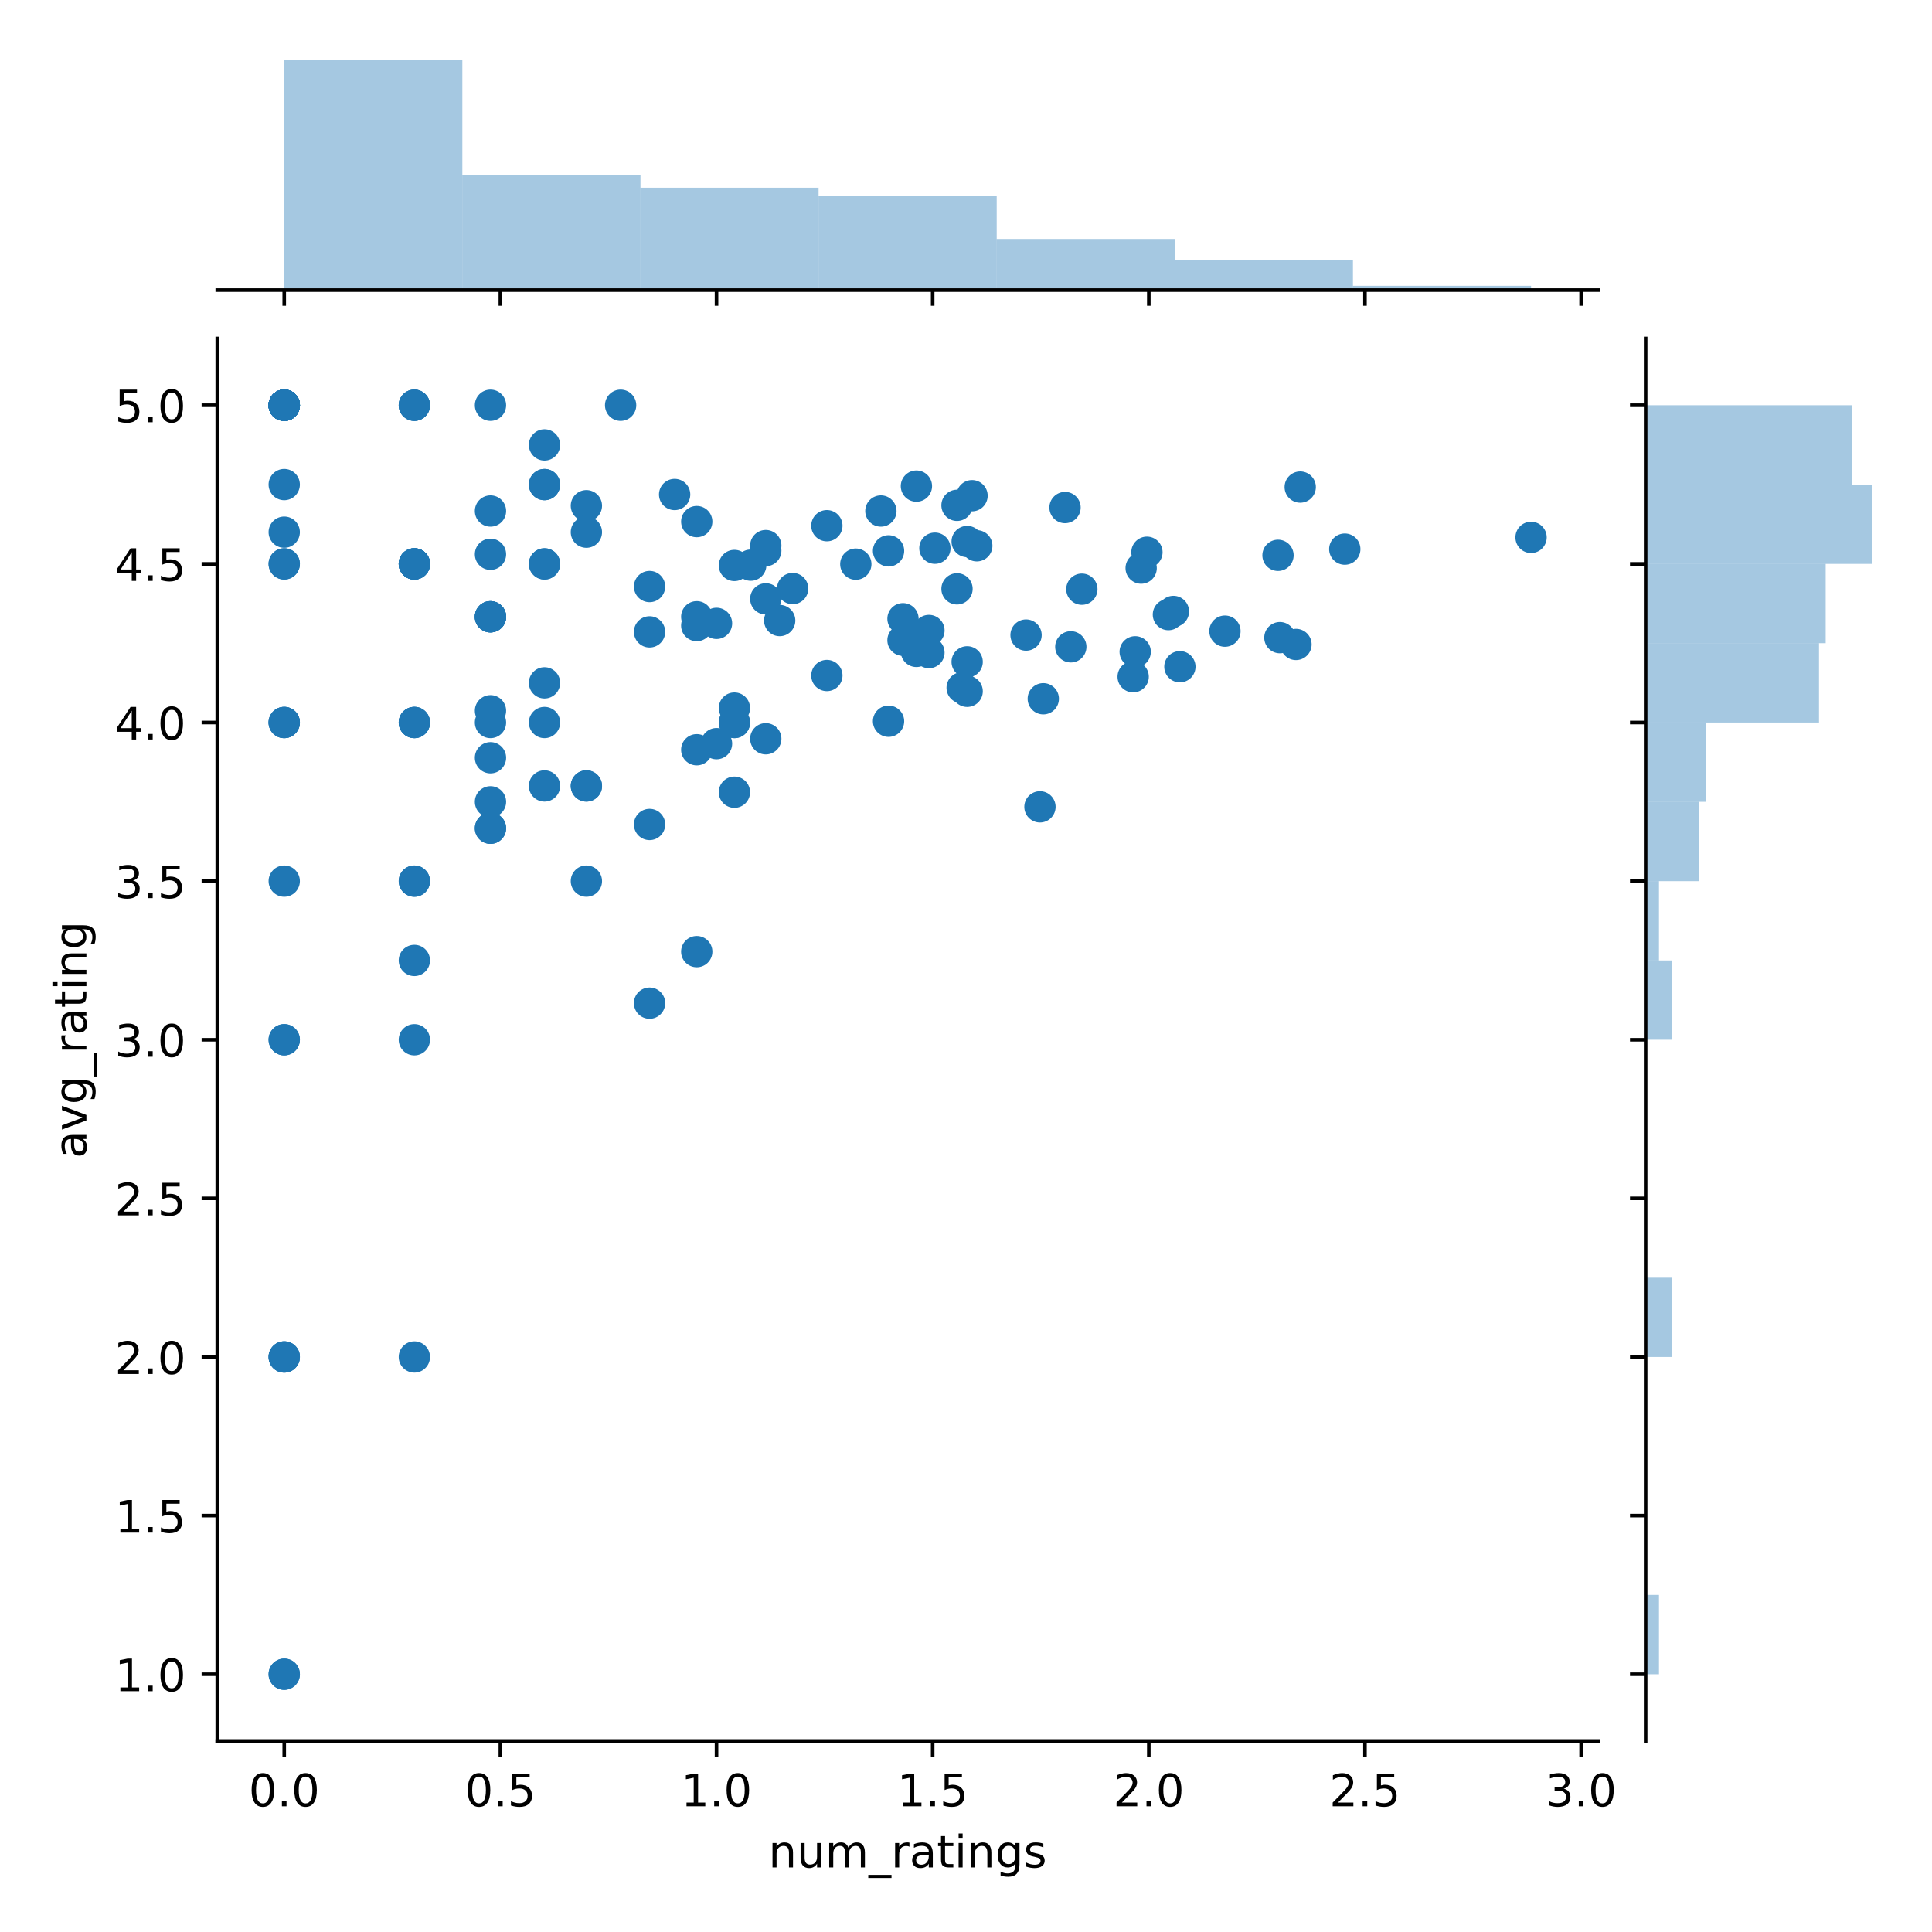 <?xml version="1.0" encoding="utf-8" standalone="no"?>
<!DOCTYPE svg PUBLIC "-//W3C//DTD SVG 1.1//EN"
  "http://www.w3.org/Graphics/SVG/1.1/DTD/svg11.dtd">
<!-- Created with matplotlib (https://matplotlib.org/) -->
<svg height="432pt" version="1.1" viewBox="0 0 432 432" width="432pt" xmlns="http://www.w3.org/2000/svg" xmlns:xlink="http://www.w3.org/1999/xlink">
 <defs>
  <style type="text/css">
*{stroke-linecap:butt;stroke-linejoin:round;}
  </style>
 </defs>
 <g id="figure_1">
  <g id="patch_1">
   <path d="M 0 432 
L 432 432 
L 432 0 
L 0 0 
z
" style="fill:#ffffff;"/>
  </g>
  <g id="axes_1">
   <g id="patch_2">
    <path d="M 48.581 389.294 
L 357.322 389.294 
L 357.322 75.685 
L 48.581 75.685 
z
" style="fill:#ffffff;"/>
   </g>
   <g id="PathCollection_1">
    <defs>
     <path d="M 0 3 
C 0.796 3 1.559 2.684 2.121 2.121 
C 2.684 1.559 3 0.796 3 0 
C 3 -0.796 2.684 -1.559 2.121 -2.121 
C 1.559 -2.684 0.796 -3 0 -3 
C -0.796 -3 -1.559 -2.684 -2.121 -2.121 
C -2.684 -1.559 -3 -0.796 -3 0 
C -3 0.796 -2.684 1.559 -2.121 2.121 
C -1.559 2.684 -0.796 3 0 3 
z
" id="mdf0d122509" style="stroke:#1f77b4;"/>
    </defs>
    <g clip-path="url(#pfdfbc89ba7)">
     <use style="fill:#1f77b4;stroke:#1f77b4;" x="342.35" xlink:href="#mdf0d122509" y="120.159"/>
     <use style="fill:#1f77b4;stroke:#1f77b4;" x="286.186" xlink:href="#mdf0d122509" y="142.579"/>
     <use style="fill:#1f77b4;stroke:#1f77b4;" x="289.786" xlink:href="#mdf0d122509" y="144.101"/>
     <use style="fill:#1f77b4;stroke:#1f77b4;" x="262.379" xlink:href="#mdf0d122509" y="136.722"/>
     <use style="fill:#1f77b4;stroke:#1f77b4;" x="285.766" xlink:href="#mdf0d122509" y="124.172"/>
     <use style="fill:#1f77b4;stroke:#1f77b4;" x="263.826" xlink:href="#mdf0d122509" y="149.08"/>
     <use style="fill:#1f77b4;stroke:#1f77b4;" x="300.697" xlink:href="#mdf0d122509" y="122.783"/>
     <use style="fill:#1f77b4;stroke:#1f77b4;" x="273.9" xlink:href="#mdf0d122509" y="141.121"/>
     <use style="fill:#1f77b4;stroke:#1f77b4;" x="256.456" xlink:href="#mdf0d122509" y="123.483"/>
     <use style="fill:#1f77b4;stroke:#1f77b4;" x="241.905" xlink:href="#mdf0d122509" y="131.744"/>
     <use style="fill:#1f77b4;stroke:#1f77b4;" x="253.832" xlink:href="#mdf0d122509" y="145.743"/>
     <use style="fill:#1f77b4;stroke:#1f77b4;" x="290.734" xlink:href="#mdf0d122509" y="108.91"/>
     <use style="fill:#1f77b4;stroke:#1f77b4;" x="216.259" xlink:href="#mdf0d122509" y="147.989"/>
     <use style="fill:#1f77b4;stroke:#1f77b4;" x="255.165" xlink:href="#mdf0d122509" y="127.029"/>
     <use style="fill:#1f77b4;stroke:#1f77b4;" x="261.259" xlink:href="#mdf0d122509" y="137.421"/>
     <use style="fill:#1f77b4;stroke:#1f77b4;" x="233.281" xlink:href="#mdf0d122509" y="156.244"/>
     <use style="fill:#1f77b4;stroke:#1f77b4;" x="213.99" xlink:href="#mdf0d122509" y="131.669"/>
     <use style="fill:#1f77b4;stroke:#1f77b4;" x="229.427" xlink:href="#mdf0d122509" y="142.001"/>
     <use style="fill:#1f77b4;stroke:#1f77b4;" x="204.913" xlink:href="#mdf0d122509" y="145.654"/>
     <use style="fill:#1f77b4;stroke:#1f77b4;" x="253.378" xlink:href="#mdf0d122509" y="151.319"/>
     <use style="fill:#1f77b4;stroke:#1f77b4;" x="201.913" xlink:href="#mdf0d122509" y="138.346"/>
     <use style="fill:#1f77b4;stroke:#1f77b4;" x="201.913" xlink:href="#mdf0d122509" y="143.163"/>
     <use style="fill:#1f77b4;stroke:#1f77b4;" x="215.14" xlink:href="#mdf0d122509" y="153.789"/>
     <use style="fill:#1f77b4;stroke:#1f77b4;" x="218.413" xlink:href="#mdf0d122509" y="122.037"/>
     <use style="fill:#1f77b4;stroke:#1f77b4;" x="238.143" xlink:href="#mdf0d122509" y="113.489"/>
     <use style="fill:#1f77b4;stroke:#1f77b4;" x="164.217" xlink:href="#mdf0d122509" y="177.138"/>
     <use style="fill:#1f77b4;stroke:#1f77b4;" x="232.538" xlink:href="#mdf0d122509" y="180.413"/>
     <use style="fill:#1f77b4;stroke:#1f77b4;" x="216.259" xlink:href="#mdf0d122509" y="154.576"/>
     <use style="fill:#1f77b4;stroke:#1f77b4;" x="216.259" xlink:href="#mdf0d122509" y="121.086"/>
     <use style="fill:#1f77b4;stroke:#1f77b4;" x="239.435" xlink:href="#mdf0d122509" y="144.632"/>
     <use style="fill:#1f77b4;stroke:#1f77b4;" x="155.793" xlink:href="#mdf0d122509" y="116.628"/>
     <use style="fill:#1f77b4;stroke:#1f77b4;" x="207.712" xlink:href="#mdf0d122509" y="145.917"/>
     <use style="fill:#1f77b4;stroke:#1f77b4;" x="145.243" xlink:href="#mdf0d122509" y="131.153"/>
     <use style="fill:#1f77b4;stroke:#1f77b4;" x="164.217" xlink:href="#mdf0d122509" y="161.554"/>
     <use style="fill:#1f77b4;stroke:#1f77b4;" x="191.363" xlink:href="#mdf0d122509" y="126.142"/>
     <use style="fill:#1f77b4;stroke:#1f77b4;" x="204.913" xlink:href="#mdf0d122509" y="142.888"/>
     <use style="fill:#1f77b4;stroke:#1f77b4;" x="155.793" xlink:href="#mdf0d122509" y="139.879"/>
     <use style="fill:#1f77b4;stroke:#1f77b4;" x="198.682" xlink:href="#mdf0d122509" y="161.27"/>
     <use style="fill:#1f77b4;stroke:#1f77b4;" x="217.35" xlink:href="#mdf0d122509" y="110.838"/>
     <use style="fill:#1f77b4;stroke:#1f77b4;" x="184.891" xlink:href="#mdf0d122509" y="151.045"/>
     <use style="fill:#1f77b4;stroke:#1f77b4;" x="213.99" xlink:href="#mdf0d122509" y="112.992"/>
     <use style="fill:#1f77b4;stroke:#1f77b4;" x="171.23" xlink:href="#mdf0d122509" y="123.113"/>
     <use style="fill:#1f77b4;stroke:#1f77b4;" x="145.243" xlink:href="#mdf0d122509" y="141.286"/>
     <use style="fill:#1f77b4;stroke:#1f77b4;" x="164.217" xlink:href="#mdf0d122509" y="158.329"/>
     <use style="fill:#1f77b4;stroke:#1f77b4;" x="196.968" xlink:href="#mdf0d122509" y="114.263"/>
     <use style="fill:#1f77b4;stroke:#1f77b4;" x="209.045" xlink:href="#mdf0d122509" y="122.576"/>
     <use style="fill:#1f77b4;stroke:#1f77b4;" x="207.712" xlink:href="#mdf0d122509" y="140.977"/>
     <use style="fill:#1f77b4;stroke:#1f77b4;" x="171.23" xlink:href="#mdf0d122509" y="133.907"/>
     <use style="fill:#1f77b4;stroke:#1f77b4;" x="204.913" xlink:href="#mdf0d122509" y="108.692"/>
     <use style="fill:#1f77b4;stroke:#1f77b4;" x="171.23" xlink:href="#mdf0d122509" y="165.191"/>
     <use style="fill:#1f77b4;stroke:#1f77b4;" x="160.216" xlink:href="#mdf0d122509" y="166.283"/>
     <use style="fill:#1f77b4;stroke:#1f77b4;" x="177.238" xlink:href="#mdf0d122509" y="131.603"/>
     <use style="fill:#1f77b4;stroke:#1f77b4;" x="184.891" xlink:href="#mdf0d122509" y="117.547"/>
     <use style="fill:#1f77b4;stroke:#1f77b4;" x="174.341" xlink:href="#mdf0d122509" y="138.753"/>
     <use style="fill:#1f77b4;stroke:#1f77b4;" x="150.849" xlink:href="#mdf0d122509" y="110.569"/>
     <use style="fill:#1f77b4;stroke:#1f77b4;" x="155.793" xlink:href="#mdf0d122509" y="137.909"/>
     <use style="fill:#1f77b4;stroke:#1f77b4;" x="198.682" xlink:href="#mdf0d122509" y="123.172"/>
     <use style="fill:#1f77b4;stroke:#1f77b4;" x="63.554" xlink:href="#mdf0d122509" y="90.618"/>
     <use style="fill:#1f77b4;stroke:#1f77b4;" x="160.216" xlink:href="#mdf0d122509" y="139.386"/>
     <use style="fill:#1f77b4;stroke:#1f77b4;" x="138.772" xlink:href="#mdf0d122509" y="90.618"/>
     <use style="fill:#1f77b4;stroke:#1f77b4;" x="109.674" xlink:href="#mdf0d122509" y="185.199"/>
     <use style="fill:#1f77b4;stroke:#1f77b4;" x="131.118" xlink:href="#mdf0d122509" y="197.021"/>
     <use style="fill:#1f77b4;stroke:#1f77b4;" x="109.674" xlink:href="#mdf0d122509" y="137.909"/>
     <use style="fill:#1f77b4;stroke:#1f77b4;" x="109.674" xlink:href="#mdf0d122509" y="137.909"/>
     <use style="fill:#1f77b4;stroke:#1f77b4;" x="131.118" xlink:href="#mdf0d122509" y="118.992"/>
     <use style="fill:#1f77b4;stroke:#1f77b4;" x="121.751" xlink:href="#mdf0d122509" y="126.086"/>
     <use style="fill:#1f77b4;stroke:#1f77b4;" x="155.793" xlink:href="#mdf0d122509" y="167.644"/>
     <use style="fill:#1f77b4;stroke:#1f77b4;" x="171.23" xlink:href="#mdf0d122509" y="121.993"/>
     <use style="fill:#1f77b4;stroke:#1f77b4;" x="121.751" xlink:href="#mdf0d122509" y="152.687"/>
     <use style="fill:#1f77b4;stroke:#1f77b4;" x="121.751" xlink:href="#mdf0d122509" y="175.741"/>
     <use style="fill:#1f77b4;stroke:#1f77b4;" x="167.87" xlink:href="#mdf0d122509" y="126.367"/>
     <use style="fill:#1f77b4;stroke:#1f77b4;" x="155.793" xlink:href="#mdf0d122509" y="212.785"/>
     <use style="fill:#1f77b4;stroke:#1f77b4;" x="109.674" xlink:href="#mdf0d122509" y="185.199"/>
     <use style="fill:#1f77b4;stroke:#1f77b4;" x="63.554" xlink:href="#mdf0d122509" y="161.554"/>
     <use style="fill:#1f77b4;stroke:#1f77b4;" x="121.751" xlink:href="#mdf0d122509" y="99.485"/>
     <use style="fill:#1f77b4;stroke:#1f77b4;" x="121.751" xlink:href="#mdf0d122509" y="108.352"/>
     <use style="fill:#1f77b4;stroke:#1f77b4;" x="63.554" xlink:href="#mdf0d122509" y="90.618"/>
     <use style="fill:#1f77b4;stroke:#1f77b4;" x="92.652" xlink:href="#mdf0d122509" y="90.618"/>
     <use style="fill:#1f77b4;stroke:#1f77b4;" x="92.652" xlink:href="#mdf0d122509" y="161.554"/>
     <use style="fill:#1f77b4;stroke:#1f77b4;" x="92.652" xlink:href="#mdf0d122509" y="197.021"/>
     <use style="fill:#1f77b4;stroke:#1f77b4;" x="92.652" xlink:href="#mdf0d122509" y="232.489"/>
     <use style="fill:#1f77b4;stroke:#1f77b4;" x="109.674" xlink:href="#mdf0d122509" y="137.909"/>
     <use style="fill:#1f77b4;stroke:#1f77b4;" x="131.118" xlink:href="#mdf0d122509" y="175.741"/>
     <use style="fill:#1f77b4;stroke:#1f77b4;" x="92.652" xlink:href="#mdf0d122509" y="303.425"/>
     <use style="fill:#1f77b4;stroke:#1f77b4;" x="164.217" xlink:href="#mdf0d122509" y="161.554"/>
     <use style="fill:#1f77b4;stroke:#1f77b4;" x="164.217" xlink:href="#mdf0d122509" y="126.438"/>
     <use style="fill:#1f77b4;stroke:#1f77b4;" x="121.751" xlink:href="#mdf0d122509" y="126.086"/>
     <use style="fill:#1f77b4;stroke:#1f77b4;" x="145.243" xlink:href="#mdf0d122509" y="184.354"/>
     <use style="fill:#1f77b4;stroke:#1f77b4;" x="109.674" xlink:href="#mdf0d122509" y="114.263"/>
     <use style="fill:#1f77b4;stroke:#1f77b4;" x="109.674" xlink:href="#mdf0d122509" y="169.435"/>
     <use style="fill:#1f77b4;stroke:#1f77b4;" x="131.118" xlink:href="#mdf0d122509" y="175.741"/>
     <use style="fill:#1f77b4;stroke:#1f77b4;" x="92.652" xlink:href="#mdf0d122509" y="126.086"/>
     <use style="fill:#1f77b4;stroke:#1f77b4;" x="92.652" xlink:href="#mdf0d122509" y="126.086"/>
     <use style="fill:#1f77b4;stroke:#1f77b4;" x="63.554" xlink:href="#mdf0d122509" y="90.618"/>
     <use style="fill:#1f77b4;stroke:#1f77b4;" x="63.554" xlink:href="#mdf0d122509" y="90.618"/>
     <use style="fill:#1f77b4;stroke:#1f77b4;" x="63.554" xlink:href="#mdf0d122509" y="90.618"/>
     <use style="fill:#1f77b4;stroke:#1f77b4;" x="92.652" xlink:href="#mdf0d122509" y="126.086"/>
     <use style="fill:#1f77b4;stroke:#1f77b4;" x="92.652" xlink:href="#mdf0d122509" y="126.086"/>
     <use style="fill:#1f77b4;stroke:#1f77b4;" x="109.674" xlink:href="#mdf0d122509" y="161.554"/>
     <use style="fill:#1f77b4;stroke:#1f77b4;" x="92.652" xlink:href="#mdf0d122509" y="161.554"/>
     <use style="fill:#1f77b4;stroke:#1f77b4;" x="63.554" xlink:href="#mdf0d122509" y="303.425"/>
     <use style="fill:#1f77b4;stroke:#1f77b4;" x="109.674" xlink:href="#mdf0d122509" y="90.618"/>
     <use style="fill:#1f77b4;stroke:#1f77b4;" x="92.652" xlink:href="#mdf0d122509" y="126.086"/>
     <use style="fill:#1f77b4;stroke:#1f77b4;" x="145.243" xlink:href="#mdf0d122509" y="224.304"/>
     <use style="fill:#1f77b4;stroke:#1f77b4;" x="109.674" xlink:href="#mdf0d122509" y="137.909"/>
     <use style="fill:#1f77b4;stroke:#1f77b4;" x="63.554" xlink:href="#mdf0d122509" y="303.425"/>
     <use style="fill:#1f77b4;stroke:#1f77b4;" x="63.554" xlink:href="#mdf0d122509" y="90.618"/>
     <use style="fill:#1f77b4;stroke:#1f77b4;" x="63.554" xlink:href="#mdf0d122509" y="90.618"/>
     <use style="fill:#1f77b4;stroke:#1f77b4;" x="63.554" xlink:href="#mdf0d122509" y="90.618"/>
     <use style="fill:#1f77b4;stroke:#1f77b4;" x="92.652" xlink:href="#mdf0d122509" y="90.618"/>
     <use style="fill:#1f77b4;stroke:#1f77b4;" x="131.118" xlink:href="#mdf0d122509" y="113.081"/>
     <use style="fill:#1f77b4;stroke:#1f77b4;" x="63.554" xlink:href="#mdf0d122509" y="108.352"/>
     <use style="fill:#1f77b4;stroke:#1f77b4;" x="63.554" xlink:href="#mdf0d122509" y="303.425"/>
     <use style="fill:#1f77b4;stroke:#1f77b4;" x="63.554" xlink:href="#mdf0d122509" y="90.618"/>
     <use style="fill:#1f77b4;stroke:#1f77b4;" x="63.554" xlink:href="#mdf0d122509" y="374.36"/>
     <use style="fill:#1f77b4;stroke:#1f77b4;" x="63.554" xlink:href="#mdf0d122509" y="126.086"/>
     <use style="fill:#1f77b4;stroke:#1f77b4;" x="63.554" xlink:href="#mdf0d122509" y="90.618"/>
     <use style="fill:#1f77b4;stroke:#1f77b4;" x="92.652" xlink:href="#mdf0d122509" y="214.755"/>
     <use style="fill:#1f77b4;stroke:#1f77b4;" x="63.554" xlink:href="#mdf0d122509" y="90.618"/>
     <use style="fill:#1f77b4;stroke:#1f77b4;" x="121.751" xlink:href="#mdf0d122509" y="161.554"/>
     <use style="fill:#1f77b4;stroke:#1f77b4;" x="121.751" xlink:href="#mdf0d122509" y="108.352"/>
     <use style="fill:#1f77b4;stroke:#1f77b4;" x="63.554" xlink:href="#mdf0d122509" y="90.618"/>
     <use style="fill:#1f77b4;stroke:#1f77b4;" x="92.652" xlink:href="#mdf0d122509" y="90.618"/>
     <use style="fill:#1f77b4;stroke:#1f77b4;" x="109.674" xlink:href="#mdf0d122509" y="179.288"/>
     <use style="fill:#1f77b4;stroke:#1f77b4;" x="63.554" xlink:href="#mdf0d122509" y="90.618"/>
     <use style="fill:#1f77b4;stroke:#1f77b4;" x="63.554" xlink:href="#mdf0d122509" y="90.618"/>
     <use style="fill:#1f77b4;stroke:#1f77b4;" x="63.554" xlink:href="#mdf0d122509" y="161.554"/>
     <use style="fill:#1f77b4;stroke:#1f77b4;" x="63.554" xlink:href="#mdf0d122509" y="90.618"/>
     <use style="fill:#1f77b4;stroke:#1f77b4;" x="63.554" xlink:href="#mdf0d122509" y="90.618"/>
     <use style="fill:#1f77b4;stroke:#1f77b4;" x="109.674" xlink:href="#mdf0d122509" y="123.936"/>
     <use style="fill:#1f77b4;stroke:#1f77b4;" x="92.652" xlink:href="#mdf0d122509" y="126.086"/>
     <use style="fill:#1f77b4;stroke:#1f77b4;" x="63.554" xlink:href="#mdf0d122509" y="197.021"/>
     <use style="fill:#1f77b4;stroke:#1f77b4;" x="109.674" xlink:href="#mdf0d122509" y="158.926"/>
     <use style="fill:#1f77b4;stroke:#1f77b4;" x="92.652" xlink:href="#mdf0d122509" y="161.554"/>
     <use style="fill:#1f77b4;stroke:#1f77b4;" x="92.652" xlink:href="#mdf0d122509" y="197.021"/>
     <use style="fill:#1f77b4;stroke:#1f77b4;" x="63.554" xlink:href="#mdf0d122509" y="90.618"/>
     <use style="fill:#1f77b4;stroke:#1f77b4;" x="63.554" xlink:href="#mdf0d122509" y="232.489"/>
     <use style="fill:#1f77b4;stroke:#1f77b4;" x="63.554" xlink:href="#mdf0d122509" y="90.618"/>
     <use style="fill:#1f77b4;stroke:#1f77b4;" x="63.554" xlink:href="#mdf0d122509" y="161.554"/>
     <use style="fill:#1f77b4;stroke:#1f77b4;" x="63.554" xlink:href="#mdf0d122509" y="90.618"/>
     <use style="fill:#1f77b4;stroke:#1f77b4;" x="63.554" xlink:href="#mdf0d122509" y="118.992"/>
     <use style="fill:#1f77b4;stroke:#1f77b4;" x="63.554" xlink:href="#mdf0d122509" y="90.618"/>
     <use style="fill:#1f77b4;stroke:#1f77b4;" x="63.554" xlink:href="#mdf0d122509" y="90.618"/>
     <use style="fill:#1f77b4;stroke:#1f77b4;" x="63.554" xlink:href="#mdf0d122509" y="126.086"/>
     <use style="fill:#1f77b4;stroke:#1f77b4;" x="63.554" xlink:href="#mdf0d122509" y="374.36"/>
     <use style="fill:#1f77b4;stroke:#1f77b4;" x="63.554" xlink:href="#mdf0d122509" y="232.489"/>
     <use style="fill:#1f77b4;stroke:#1f77b4;" x="63.554" xlink:href="#mdf0d122509" y="90.618"/>
    </g>
   </g>
   <g id="matplotlib.axis_1">
    <g id="xtick_1">
     <g id="line2d_1">
      <defs>
       <path d="M 0 0 
L 0 3.5 
" id="mf04bfa72e6" style="stroke:#000000;stroke-width:0.8;"/>
      </defs>
      <g>
       <use style="stroke:#000000;stroke-width:0.8;" x="63.554" xlink:href="#mf04bfa72e6" y="389.294"/>
      </g>
     </g>
     <g id="text_1">
      <!-- 0.0 -->
      <defs>
       <path d="M 31.781 66.406 
Q 24.172 66.406 20.328 58.906 
Q 16.5 51.422 16.5 36.375 
Q 16.5 21.391 20.328 13.891 
Q 24.172 6.391 31.781 6.391 
Q 39.453 6.391 43.281 13.891 
Q 47.125 21.391 47.125 36.375 
Q 47.125 51.422 43.281 58.906 
Q 39.453 66.406 31.781 66.406 
z
M 31.781 74.219 
Q 44.047 74.219 50.516 64.516 
Q 56.984 54.828 56.984 36.375 
Q 56.984 17.969 50.516 8.266 
Q 44.047 -1.422 31.781 -1.422 
Q 19.531 -1.422 13.062 8.266 
Q 6.594 17.969 6.594 36.375 
Q 6.594 54.828 13.062 64.516 
Q 19.531 74.219 31.781 74.219 
z
" id="DejaVuSans-48"/>
       <path d="M 10.688 12.406 
L 21 12.406 
L 21 0 
L 10.688 0 
z
" id="DejaVuSans-46"/>
      </defs>
      <g transform="translate(55.603 403.892)scale(0.1 -0.1)">
       <use xlink:href="#DejaVuSans-48"/>
       <use x="63.623" xlink:href="#DejaVuSans-46"/>
       <use x="95.41" xlink:href="#DejaVuSans-48"/>
      </g>
     </g>
    </g>
    <g id="xtick_2">
     <g id="line2d_2">
      <g>
       <use style="stroke:#000000;stroke-width:0.8;" x="111.885" xlink:href="#mf04bfa72e6" y="389.294"/>
      </g>
     </g>
     <g id="text_2">
      <!-- 0.5 -->
      <defs>
       <path d="M 10.797 72.906 
L 49.516 72.906 
L 49.516 64.594 
L 19.828 64.594 
L 19.828 46.734 
Q 21.969 47.469 24.109 47.828 
Q 26.266 48.188 28.422 48.188 
Q 40.625 48.188 47.75 41.5 
Q 54.891 34.812 54.891 23.391 
Q 54.891 11.625 47.562 5.094 
Q 40.234 -1.422 26.906 -1.422 
Q 22.312 -1.422 17.547 -0.641 
Q 12.797 0.141 7.719 1.703 
L 7.719 11.625 
Q 12.109 9.234 16.797 8.062 
Q 21.484 6.891 26.703 6.891 
Q 35.156 6.891 40.078 11.328 
Q 45.016 15.766 45.016 23.391 
Q 45.016 31 40.078 35.438 
Q 35.156 39.891 26.703 39.891 
Q 22.75 39.891 18.812 39.016 
Q 14.891 38.141 10.797 36.281 
z
" id="DejaVuSans-53"/>
      </defs>
      <g transform="translate(103.934 403.892)scale(0.1 -0.1)">
       <use xlink:href="#DejaVuSans-48"/>
       <use x="63.623" xlink:href="#DejaVuSans-46"/>
       <use x="95.41" xlink:href="#DejaVuSans-53"/>
      </g>
     </g>
    </g>
    <g id="xtick_3">
     <g id="line2d_3">
      <g>
       <use style="stroke:#000000;stroke-width:0.8;" x="160.216" xlink:href="#mf04bfa72e6" y="389.294"/>
      </g>
     </g>
     <g id="text_3">
      <!-- 1.0 -->
      <defs>
       <path d="M 12.406 8.297 
L 28.516 8.297 
L 28.516 63.922 
L 10.984 60.406 
L 10.984 69.391 
L 28.422 72.906 
L 38.281 72.906 
L 38.281 8.297 
L 54.391 8.297 
L 54.391 0 
L 12.406 0 
z
" id="DejaVuSans-49"/>
      </defs>
      <g transform="translate(152.265 403.892)scale(0.1 -0.1)">
       <use xlink:href="#DejaVuSans-49"/>
       <use x="63.623" xlink:href="#DejaVuSans-46"/>
       <use x="95.41" xlink:href="#DejaVuSans-48"/>
      </g>
     </g>
    </g>
    <g id="xtick_4">
     <g id="line2d_4">
      <g>
       <use style="stroke:#000000;stroke-width:0.8;" x="208.547" xlink:href="#mf04bfa72e6" y="389.294"/>
      </g>
     </g>
     <g id="text_4">
      <!-- 1.5 -->
      <g transform="translate(200.596 403.892)scale(0.1 -0.1)">
       <use xlink:href="#DejaVuSans-49"/>
       <use x="63.623" xlink:href="#DejaVuSans-46"/>
       <use x="95.41" xlink:href="#DejaVuSans-53"/>
      </g>
     </g>
    </g>
    <g id="xtick_5">
     <g id="line2d_5">
      <g>
       <use style="stroke:#000000;stroke-width:0.8;" x="256.878" xlink:href="#mf04bfa72e6" y="389.294"/>
      </g>
     </g>
     <g id="text_5">
      <!-- 2.0 -->
      <defs>
       <path d="M 19.188 8.297 
L 53.609 8.297 
L 53.609 0 
L 7.328 0 
L 7.328 8.297 
Q 12.938 14.109 22.625 23.891 
Q 32.328 33.688 34.812 36.531 
Q 39.547 41.844 41.422 45.531 
Q 43.312 49.219 43.312 52.781 
Q 43.312 58.594 39.234 62.25 
Q 35.156 65.922 28.609 65.922 
Q 23.969 65.922 18.812 64.312 
Q 13.672 62.703 7.812 59.422 
L 7.812 69.391 
Q 13.766 71.781 18.938 73 
Q 24.125 74.219 28.422 74.219 
Q 39.75 74.219 46.484 68.547 
Q 53.219 62.891 53.219 53.422 
Q 53.219 48.922 51.531 44.891 
Q 49.859 40.875 45.406 35.406 
Q 44.188 33.984 37.641 27.219 
Q 31.109 20.453 19.188 8.297 
z
" id="DejaVuSans-50"/>
      </defs>
      <g transform="translate(248.927 403.892)scale(0.1 -0.1)">
       <use xlink:href="#DejaVuSans-50"/>
       <use x="63.623" xlink:href="#DejaVuSans-46"/>
       <use x="95.41" xlink:href="#DejaVuSans-48"/>
      </g>
     </g>
    </g>
    <g id="xtick_6">
     <g id="line2d_6">
      <g>
       <use style="stroke:#000000;stroke-width:0.8;" x="305.209" xlink:href="#mf04bfa72e6" y="389.294"/>
      </g>
     </g>
     <g id="text_6">
      <!-- 2.5 -->
      <g transform="translate(297.258 403.892)scale(0.1 -0.1)">
       <use xlink:href="#DejaVuSans-50"/>
       <use x="63.623" xlink:href="#DejaVuSans-46"/>
       <use x="95.41" xlink:href="#DejaVuSans-53"/>
      </g>
     </g>
    </g>
    <g id="xtick_7">
     <g id="line2d_7">
      <g>
       <use style="stroke:#000000;stroke-width:0.8;" x="353.54" xlink:href="#mf04bfa72e6" y="389.294"/>
      </g>
     </g>
     <g id="text_7">
      <!-- 3.0 -->
      <defs>
       <path d="M 40.578 39.312 
Q 47.656 37.797 51.625 33 
Q 55.609 28.219 55.609 21.188 
Q 55.609 10.406 48.188 4.484 
Q 40.766 -1.422 27.094 -1.422 
Q 22.516 -1.422 17.656 -0.516 
Q 12.797 0.391 7.625 2.203 
L 7.625 11.719 
Q 11.719 9.328 16.594 8.109 
Q 21.484 6.891 26.812 6.891 
Q 36.078 6.891 40.938 10.547 
Q 45.797 14.203 45.797 21.188 
Q 45.797 27.641 41.281 31.266 
Q 36.766 34.906 28.719 34.906 
L 20.219 34.906 
L 20.219 43.016 
L 29.109 43.016 
Q 36.375 43.016 40.234 45.922 
Q 44.094 48.828 44.094 54.297 
Q 44.094 59.906 40.109 62.906 
Q 36.141 65.922 28.719 65.922 
Q 24.656 65.922 20.016 65.031 
Q 15.375 64.156 9.812 62.312 
L 9.812 71.094 
Q 15.438 72.656 20.344 73.438 
Q 25.25 74.219 29.594 74.219 
Q 40.828 74.219 47.359 69.109 
Q 53.906 64.016 53.906 55.328 
Q 53.906 49.266 50.438 45.094 
Q 46.969 40.922 40.578 39.312 
z
" id="DejaVuSans-51"/>
      </defs>
      <g transform="translate(345.589 403.892)scale(0.1 -0.1)">
       <use xlink:href="#DejaVuSans-51"/>
       <use x="63.623" xlink:href="#DejaVuSans-46"/>
       <use x="95.41" xlink:href="#DejaVuSans-48"/>
      </g>
     </g>
    </g>
    <g id="text_8">
     <!-- num_ratings -->
     <defs>
      <path d="M 54.891 33.016 
L 54.891 0 
L 45.906 0 
L 45.906 32.719 
Q 45.906 40.484 42.875 44.328 
Q 39.844 48.188 33.797 48.188 
Q 26.516 48.188 22.312 43.547 
Q 18.109 38.922 18.109 30.906 
L 18.109 0 
L 9.078 0 
L 9.078 54.688 
L 18.109 54.688 
L 18.109 46.188 
Q 21.344 51.125 25.703 53.562 
Q 30.078 56 35.797 56 
Q 45.219 56 50.047 50.172 
Q 54.891 44.344 54.891 33.016 
z
" id="DejaVuSans-110"/>
      <path d="M 8.5 21.578 
L 8.5 54.688 
L 17.484 54.688 
L 17.484 21.922 
Q 17.484 14.156 20.5 10.266 
Q 23.531 6.391 29.594 6.391 
Q 36.859 6.391 41.078 11.031 
Q 45.312 15.672 45.312 23.688 
L 45.312 54.688 
L 54.297 54.688 
L 54.297 0 
L 45.312 0 
L 45.312 8.406 
Q 42.047 3.422 37.719 1 
Q 33.406 -1.422 27.688 -1.422 
Q 18.266 -1.422 13.375 4.438 
Q 8.5 10.297 8.5 21.578 
z
M 31.109 56 
z
" id="DejaVuSans-117"/>
      <path d="M 52 44.188 
Q 55.375 50.25 60.062 53.125 
Q 64.75 56 71.094 56 
Q 79.641 56 84.281 50.016 
Q 88.922 44.047 88.922 33.016 
L 88.922 0 
L 79.891 0 
L 79.891 32.719 
Q 79.891 40.578 77.094 44.375 
Q 74.312 48.188 68.609 48.188 
Q 61.625 48.188 57.562 43.547 
Q 53.516 38.922 53.516 30.906 
L 53.516 0 
L 44.484 0 
L 44.484 32.719 
Q 44.484 40.625 41.703 44.406 
Q 38.922 48.188 33.109 48.188 
Q 26.219 48.188 22.156 43.531 
Q 18.109 38.875 18.109 30.906 
L 18.109 0 
L 9.078 0 
L 9.078 54.688 
L 18.109 54.688 
L 18.109 46.188 
Q 21.188 51.219 25.484 53.609 
Q 29.781 56 35.688 56 
Q 41.656 56 45.828 52.969 
Q 50 49.953 52 44.188 
z
" id="DejaVuSans-109"/>
      <path d="M 50.984 -16.609 
L 50.984 -23.578 
L -0.984 -23.578 
L -0.984 -16.609 
z
" id="DejaVuSans-95"/>
      <path d="M 41.109 46.297 
Q 39.594 47.172 37.812 47.578 
Q 36.031 48 33.891 48 
Q 26.266 48 22.188 43.047 
Q 18.109 38.094 18.109 28.812 
L 18.109 0 
L 9.078 0 
L 9.078 54.688 
L 18.109 54.688 
L 18.109 46.188 
Q 20.953 51.172 25.484 53.578 
Q 30.031 56 36.531 56 
Q 37.453 56 38.578 55.875 
Q 39.703 55.766 41.062 55.516 
z
" id="DejaVuSans-114"/>
      <path d="M 34.281 27.484 
Q 23.391 27.484 19.188 25 
Q 14.984 22.516 14.984 16.5 
Q 14.984 11.719 18.141 8.906 
Q 21.297 6.109 26.703 6.109 
Q 34.188 6.109 38.703 11.406 
Q 43.219 16.703 43.219 25.484 
L 43.219 27.484 
z
M 52.203 31.203 
L 52.203 0 
L 43.219 0 
L 43.219 8.297 
Q 40.141 3.328 35.547 0.953 
Q 30.953 -1.422 24.312 -1.422 
Q 15.922 -1.422 10.953 3.297 
Q 6 8.016 6 15.922 
Q 6 25.141 12.172 29.828 
Q 18.359 34.516 30.609 34.516 
L 43.219 34.516 
L 43.219 35.406 
Q 43.219 41.609 39.141 45 
Q 35.062 48.391 27.688 48.391 
Q 23 48.391 18.547 47.266 
Q 14.109 46.141 10.016 43.891 
L 10.016 52.203 
Q 14.938 54.109 19.578 55.047 
Q 24.219 56 28.609 56 
Q 40.484 56 46.344 49.844 
Q 52.203 43.703 52.203 31.203 
z
" id="DejaVuSans-97"/>
      <path d="M 18.312 70.219 
L 18.312 54.688 
L 36.812 54.688 
L 36.812 47.703 
L 18.312 47.703 
L 18.312 18.016 
Q 18.312 11.328 20.141 9.422 
Q 21.969 7.516 27.594 7.516 
L 36.812 7.516 
L 36.812 0 
L 27.594 0 
Q 17.188 0 13.234 3.875 
Q 9.281 7.766 9.281 18.016 
L 9.281 47.703 
L 2.688 47.703 
L 2.688 54.688 
L 9.281 54.688 
L 9.281 70.219 
z
" id="DejaVuSans-116"/>
      <path d="M 9.422 54.688 
L 18.406 54.688 
L 18.406 0 
L 9.422 0 
z
M 9.422 75.984 
L 18.406 75.984 
L 18.406 64.594 
L 9.422 64.594 
z
" id="DejaVuSans-105"/>
      <path d="M 45.406 27.984 
Q 45.406 37.75 41.375 43.109 
Q 37.359 48.484 30.078 48.484 
Q 22.859 48.484 18.828 43.109 
Q 14.797 37.75 14.797 27.984 
Q 14.797 18.266 18.828 12.891 
Q 22.859 7.516 30.078 7.516 
Q 37.359 7.516 41.375 12.891 
Q 45.406 18.266 45.406 27.984 
z
M 54.391 6.781 
Q 54.391 -7.172 48.188 -13.984 
Q 42 -20.797 29.203 -20.797 
Q 24.469 -20.797 20.266 -20.094 
Q 16.062 -19.391 12.109 -17.922 
L 12.109 -9.188 
Q 16.062 -11.328 19.922 -12.344 
Q 23.781 -13.375 27.781 -13.375 
Q 36.625 -13.375 41.016 -8.766 
Q 45.406 -4.156 45.406 5.172 
L 45.406 9.625 
Q 42.625 4.781 38.281 2.391 
Q 33.938 0 27.875 0 
Q 17.828 0 11.672 7.656 
Q 5.516 15.328 5.516 27.984 
Q 5.516 40.672 11.672 48.328 
Q 17.828 56 27.875 56 
Q 33.938 56 38.281 53.609 
Q 42.625 51.219 45.406 46.391 
L 45.406 54.688 
L 54.391 54.688 
z
" id="DejaVuSans-103"/>
      <path d="M 44.281 53.078 
L 44.281 44.578 
Q 40.484 46.531 36.375 47.5 
Q 32.281 48.484 27.875 48.484 
Q 21.188 48.484 17.844 46.438 
Q 14.5 44.391 14.5 40.281 
Q 14.5 37.156 16.891 35.375 
Q 19.281 33.594 26.516 31.984 
L 29.594 31.297 
Q 39.156 29.25 43.188 25.516 
Q 47.219 21.781 47.219 15.094 
Q 47.219 7.469 41.188 3.016 
Q 35.156 -1.422 24.609 -1.422 
Q 20.219 -1.422 15.453 -0.562 
Q 10.688 0.297 5.422 2 
L 5.422 11.281 
Q 10.406 8.688 15.234 7.391 
Q 20.062 6.109 24.812 6.109 
Q 31.156 6.109 34.562 8.281 
Q 37.984 10.453 37.984 14.406 
Q 37.984 18.062 35.516 20.016 
Q 33.062 21.969 24.703 23.781 
L 21.578 24.516 
Q 13.234 26.266 9.516 29.906 
Q 5.812 33.547 5.812 39.891 
Q 5.812 47.609 11.281 51.797 
Q 16.75 56 26.812 56 
Q 31.781 56 36.172 55.266 
Q 40.578 54.547 44.281 53.078 
z
" id="DejaVuSans-115"/>
     </defs>
     <g transform="translate(171.828 417.57)scale(0.1 -0.1)">
      <use xlink:href="#DejaVuSans-110"/>
      <use x="63.379" xlink:href="#DejaVuSans-117"/>
      <use x="126.758" xlink:href="#DejaVuSans-109"/>
      <use x="224.17" xlink:href="#DejaVuSans-95"/>
      <use x="274.17" xlink:href="#DejaVuSans-114"/>
      <use x="315.283" xlink:href="#DejaVuSans-97"/>
      <use x="376.562" xlink:href="#DejaVuSans-116"/>
      <use x="415.771" xlink:href="#DejaVuSans-105"/>
      <use x="443.555" xlink:href="#DejaVuSans-110"/>
      <use x="506.934" xlink:href="#DejaVuSans-103"/>
      <use x="570.41" xlink:href="#DejaVuSans-115"/>
     </g>
    </g>
   </g>
   <g id="matplotlib.axis_2">
    <g id="ytick_1">
     <g id="line2d_8">
      <defs>
       <path d="M 0 0 
L -3.5 0 
" id="mf97f20876a" style="stroke:#000000;stroke-width:0.8;"/>
      </defs>
      <g>
       <use style="stroke:#000000;stroke-width:0.8;" x="48.581" xlink:href="#mf97f20876a" y="374.36"/>
      </g>
     </g>
     <g id="text_9">
      <!-- 1.0 -->
      <g transform="translate(25.678 378.159)scale(0.1 -0.1)">
       <use xlink:href="#DejaVuSans-49"/>
       <use x="63.623" xlink:href="#DejaVuSans-46"/>
       <use x="95.41" xlink:href="#DejaVuSans-48"/>
      </g>
     </g>
    </g>
    <g id="ytick_2">
     <g id="line2d_9">
      <g>
       <use style="stroke:#000000;stroke-width:0.8;" x="48.581" xlink:href="#mf97f20876a" y="338.892"/>
      </g>
     </g>
     <g id="text_10">
      <!-- 1.5 -->
      <g transform="translate(25.678 342.692)scale(0.1 -0.1)">
       <use xlink:href="#DejaVuSans-49"/>
       <use x="63.623" xlink:href="#DejaVuSans-46"/>
       <use x="95.41" xlink:href="#DejaVuSans-53"/>
      </g>
     </g>
    </g>
    <g id="ytick_3">
     <g id="line2d_10">
      <g>
       <use style="stroke:#000000;stroke-width:0.8;" x="48.581" xlink:href="#mf97f20876a" y="303.425"/>
      </g>
     </g>
     <g id="text_11">
      <!-- 2.0 -->
      <g transform="translate(25.678 307.224)scale(0.1 -0.1)">
       <use xlink:href="#DejaVuSans-50"/>
       <use x="63.623" xlink:href="#DejaVuSans-46"/>
       <use x="95.41" xlink:href="#DejaVuSans-48"/>
      </g>
     </g>
    </g>
    <g id="ytick_4">
     <g id="line2d_11">
      <g>
       <use style="stroke:#000000;stroke-width:0.8;" x="48.581" xlink:href="#mf97f20876a" y="267.957"/>
      </g>
     </g>
     <g id="text_12">
      <!-- 2.5 -->
      <g transform="translate(25.678 271.756)scale(0.1 -0.1)">
       <use xlink:href="#DejaVuSans-50"/>
       <use x="63.623" xlink:href="#DejaVuSans-46"/>
       <use x="95.41" xlink:href="#DejaVuSans-53"/>
      </g>
     </g>
    </g>
    <g id="ytick_5">
     <g id="line2d_12">
      <g>
       <use style="stroke:#000000;stroke-width:0.8;" x="48.581" xlink:href="#mf97f20876a" y="232.489"/>
      </g>
     </g>
     <g id="text_13">
      <!-- 3.0 -->
      <g transform="translate(25.678 236.288)scale(0.1 -0.1)">
       <use xlink:href="#DejaVuSans-51"/>
       <use x="63.623" xlink:href="#DejaVuSans-46"/>
       <use x="95.41" xlink:href="#DejaVuSans-48"/>
      </g>
     </g>
    </g>
    <g id="ytick_6">
     <g id="line2d_13">
      <g>
       <use style="stroke:#000000;stroke-width:0.8;" x="48.581" xlink:href="#mf97f20876a" y="197.021"/>
      </g>
     </g>
     <g id="text_14">
      <!-- 3.5 -->
      <g transform="translate(25.678 200.821)scale(0.1 -0.1)">
       <use xlink:href="#DejaVuSans-51"/>
       <use x="63.623" xlink:href="#DejaVuSans-46"/>
       <use x="95.41" xlink:href="#DejaVuSans-53"/>
      </g>
     </g>
    </g>
    <g id="ytick_7">
     <g id="line2d_14">
      <g>
       <use style="stroke:#000000;stroke-width:0.8;" x="48.581" xlink:href="#mf97f20876a" y="161.554"/>
      </g>
     </g>
     <g id="text_15">
      <!-- 4.0 -->
      <defs>
       <path d="M 37.797 64.312 
L 12.891 25.391 
L 37.797 25.391 
z
M 35.203 72.906 
L 47.609 72.906 
L 47.609 25.391 
L 58.016 25.391 
L 58.016 17.188 
L 47.609 17.188 
L 47.609 0 
L 37.797 0 
L 37.797 17.188 
L 4.891 17.188 
L 4.891 26.703 
z
" id="DejaVuSans-52"/>
      </defs>
      <g transform="translate(25.678 165.353)scale(0.1 -0.1)">
       <use xlink:href="#DejaVuSans-52"/>
       <use x="63.623" xlink:href="#DejaVuSans-46"/>
       <use x="95.41" xlink:href="#DejaVuSans-48"/>
      </g>
     </g>
    </g>
    <g id="ytick_8">
     <g id="line2d_15">
      <g>
       <use style="stroke:#000000;stroke-width:0.8;" x="48.581" xlink:href="#mf97f20876a" y="126.086"/>
      </g>
     </g>
     <g id="text_16">
      <!-- 4.5 -->
      <g transform="translate(25.678 129.885)scale(0.1 -0.1)">
       <use xlink:href="#DejaVuSans-52"/>
       <use x="63.623" xlink:href="#DejaVuSans-46"/>
       <use x="95.41" xlink:href="#DejaVuSans-53"/>
      </g>
     </g>
    </g>
    <g id="ytick_9">
     <g id="line2d_16">
      <g>
       <use style="stroke:#000000;stroke-width:0.8;" x="48.581" xlink:href="#mf97f20876a" y="90.618"/>
      </g>
     </g>
     <g id="text_17">
      <!-- 5.0 -->
      <g transform="translate(25.678 94.417)scale(0.1 -0.1)">
       <use xlink:href="#DejaVuSans-53"/>
       <use x="63.623" xlink:href="#DejaVuSans-46"/>
       <use x="95.41" xlink:href="#DejaVuSans-48"/>
      </g>
     </g>
    </g>
    <g id="text_18">
     <!-- avg_rating -->
     <defs>
      <path d="M 2.984 54.688 
L 12.5 54.688 
L 29.594 8.797 
L 46.688 54.688 
L 56.203 54.688 
L 35.688 0 
L 23.484 0 
z
" id="DejaVuSans-118"/>
     </defs>
     <g transform="translate(19.32 258.999)rotate(-90)scale(0.1 -0.1)">
      <use xlink:href="#DejaVuSans-97"/>
      <use x="61.279" xlink:href="#DejaVuSans-118"/>
      <use x="120.459" xlink:href="#DejaVuSans-103"/>
      <use x="183.936" xlink:href="#DejaVuSans-95"/>
      <use x="233.936" xlink:href="#DejaVuSans-114"/>
      <use x="275.049" xlink:href="#DejaVuSans-97"/>
      <use x="336.328" xlink:href="#DejaVuSans-116"/>
      <use x="375.537" xlink:href="#DejaVuSans-105"/>
      <use x="403.32" xlink:href="#DejaVuSans-110"/>
      <use x="466.699" xlink:href="#DejaVuSans-103"/>
     </g>
    </g>
   </g>
   <g id="patch_3">
    <path d="M 48.581 389.294 
L 48.581 75.685 
" style="fill:none;stroke:#000000;stroke-linecap:square;stroke-linejoin:miter;stroke-width:0.8;"/>
   </g>
   <g id="patch_4">
    <path d="M 48.581 389.294 
L 357.322 389.294 
" style="fill:none;stroke:#000000;stroke-linecap:square;stroke-linejoin:miter;stroke-width:0.8;"/>
   </g>
  </g>
  <g id="axes_2">
   <g id="patch_5">
    <path d="M 48.581 64.871 
L 357.322 64.871 
L 357.322 10.8 
L 48.581 10.8 
z
" style="fill:#ffffff;"/>
   </g>
   <g id="patch_6">
    <path clip-path="url(#p27d8d827f2)" d="M 63.554 64.871 
L 103.382 64.871 
L 103.382 13.375 
L 63.554 13.375 
z
" style="fill:#1f77b4;opacity:0.4;"/>
   </g>
   <g id="patch_7">
    <path clip-path="url(#p27d8d827f2)" d="M 103.382 64.871 
L 143.21 64.871 
L 143.21 39.123 
L 103.382 39.123 
z
" style="fill:#1f77b4;opacity:0.4;"/>
   </g>
   <g id="patch_8">
    <path clip-path="url(#p27d8d827f2)" d="M 143.21 64.871 
L 183.038 64.871 
L 183.038 41.984 
L 143.21 41.984 
z
" style="fill:#1f77b4;opacity:0.4;"/>
   </g>
   <g id="patch_9">
    <path clip-path="url(#p27d8d827f2)" d="M 183.038 64.871 
L 222.866 64.871 
L 222.866 43.891 
L 183.038 43.891 
z
" style="fill:#1f77b4;opacity:0.4;"/>
   </g>
   <g id="patch_10">
    <path clip-path="url(#p27d8d827f2)" d="M 222.866 64.871 
L 262.694 64.871 
L 262.694 53.427 
L 222.866 53.427 
z
" style="fill:#1f77b4;opacity:0.4;"/>
   </g>
   <g id="patch_11">
    <path clip-path="url(#p27d8d827f2)" d="M 262.694 64.871 
L 302.522 64.871 
L 302.522 58.195 
L 262.694 58.195 
z
" style="fill:#1f77b4;opacity:0.4;"/>
   </g>
   <g id="patch_12">
    <path clip-path="url(#p27d8d827f2)" d="M 302.522 64.871 
L 342.35 64.871 
L 342.35 63.917 
L 302.522 63.917 
z
" style="fill:#1f77b4;opacity:0.4;"/>
   </g>
   <g id="matplotlib.axis_3">
    <g id="xtick_8">
     <g id="line2d_17">
      <g>
       <use style="stroke:#000000;stroke-width:0.8;" x="63.554" xlink:href="#mf04bfa72e6" y="64.871"/>
      </g>
     </g>
    </g>
    <g id="xtick_9">
     <g id="line2d_18">
      <g>
       <use style="stroke:#000000;stroke-width:0.8;" x="111.885" xlink:href="#mf04bfa72e6" y="64.871"/>
      </g>
     </g>
    </g>
    <g id="xtick_10">
     <g id="line2d_19">
      <g>
       <use style="stroke:#000000;stroke-width:0.8;" x="160.216" xlink:href="#mf04bfa72e6" y="64.871"/>
      </g>
     </g>
    </g>
    <g id="xtick_11">
     <g id="line2d_20">
      <g>
       <use style="stroke:#000000;stroke-width:0.8;" x="208.547" xlink:href="#mf04bfa72e6" y="64.871"/>
      </g>
     </g>
    </g>
    <g id="xtick_12">
     <g id="line2d_21">
      <g>
       <use style="stroke:#000000;stroke-width:0.8;" x="256.878" xlink:href="#mf04bfa72e6" y="64.871"/>
      </g>
     </g>
    </g>
    <g id="xtick_13">
     <g id="line2d_22">
      <g>
       <use style="stroke:#000000;stroke-width:0.8;" x="305.209" xlink:href="#mf04bfa72e6" y="64.871"/>
      </g>
     </g>
    </g>
    <g id="xtick_14">
     <g id="line2d_23">
      <g>
       <use style="stroke:#000000;stroke-width:0.8;" x="353.54" xlink:href="#mf04bfa72e6" y="64.871"/>
      </g>
     </g>
    </g>
   </g>
   <g id="matplotlib.axis_4">
    <g id="ytick_10"/>
    <g id="ytick_11"/>
   </g>
   <g id="patch_13">
    <path d="M 48.581 64.871 
L 357.322 64.871 
" style="fill:none;stroke:#000000;stroke-linecap:square;stroke-linejoin:miter;stroke-width:0.8;"/>
   </g>
  </g>
  <g id="axes_3">
   <g id="patch_14">
    <path d="M 367.969 389.294 
L 421.2 389.294 
L 421.2 75.685 
L 367.969 75.685 
z
" style="fill:#ffffff;"/>
   </g>
   <g id="patch_15">
    <path clip-path="url(#pd696bb8dd1)" d="M 367.969 374.36 
L 370.951 374.36 
L 370.951 356.626 
L 367.969 356.626 
z
" style="fill:#1f77b4;opacity:0.4;"/>
   </g>
   <g id="patch_16">
    <path clip-path="url(#pd696bb8dd1)" d="M 367.969 356.626 
L 367.969 356.626 
L 367.969 338.892 
L 367.969 338.892 
z
" style="fill:#1f77b4;opacity:0.4;"/>
   </g>
   <g id="patch_17">
    <path clip-path="url(#pd696bb8dd1)" d="M 367.969 338.892 
L 367.969 338.892 
L 367.969 321.159 
L 367.969 321.159 
z
" style="fill:#1f77b4;opacity:0.4;"/>
   </g>
   <g id="patch_18">
    <path clip-path="url(#pd696bb8dd1)" d="M 367.969 321.159 
L 367.969 321.159 
L 367.969 303.425 
L 367.969 303.425 
z
" style="fill:#1f77b4;opacity:0.4;"/>
   </g>
   <g id="patch_19">
    <path clip-path="url(#pd696bb8dd1)" d="M 367.969 303.425 
L 373.933 303.425 
L 373.933 285.691 
L 367.969 285.691 
z
" style="fill:#1f77b4;opacity:0.4;"/>
   </g>
   <g id="patch_20">
    <path clip-path="url(#pd696bb8dd1)" d="M 367.969 285.691 
L 367.969 285.691 
L 367.969 267.957 
L 367.969 267.957 
z
" style="fill:#1f77b4;opacity:0.4;"/>
   </g>
   <g id="patch_21">
    <path clip-path="url(#pd696bb8dd1)" d="M 367.969 267.957 
L 367.969 267.957 
L 367.969 250.223 
L 367.969 250.223 
z
" style="fill:#1f77b4;opacity:0.4;"/>
   </g>
   <g id="patch_22">
    <path clip-path="url(#pd696bb8dd1)" d="M 367.969 250.223 
L 367.969 250.223 
L 367.969 232.489 
L 367.969 232.489 
z
" style="fill:#1f77b4;opacity:0.4;"/>
   </g>
   <g id="patch_23">
    <path clip-path="url(#pd696bb8dd1)" d="M 367.969 232.489 
L 373.933 232.489 
L 373.933 214.755 
L 367.969 214.755 
z
" style="fill:#1f77b4;opacity:0.4;"/>
   </g>
   <g id="patch_24">
    <path clip-path="url(#pd696bb8dd1)" d="M 367.969 214.755 
L 370.951 214.755 
L 370.951 197.021 
L 367.969 197.021 
z
" style="fill:#1f77b4;opacity:0.4;"/>
   </g>
   <g id="patch_25">
    <path clip-path="url(#pd696bb8dd1)" d="M 367.969 197.021 
L 379.897 197.021 
L 379.897 179.288 
L 367.969 179.288 
z
" style="fill:#1f77b4;opacity:0.4;"/>
   </g>
   <g id="patch_26">
    <path clip-path="url(#pd696bb8dd1)" d="M 367.969 179.288 
L 381.388 179.288 
L 381.388 161.554 
L 367.969 161.554 
z
" style="fill:#1f77b4;opacity:0.4;"/>
   </g>
   <g id="patch_27">
    <path clip-path="url(#pd696bb8dd1)" d="M 367.969 161.554 
L 406.737 161.554 
L 406.737 143.82 
L 367.969 143.82 
z
" style="fill:#1f77b4;opacity:0.4;"/>
   </g>
   <g id="patch_28">
    <path clip-path="url(#pd696bb8dd1)" d="M 367.969 143.82 
L 408.228 143.82 
L 408.228 126.086 
L 367.969 126.086 
z
" style="fill:#1f77b4;opacity:0.4;"/>
   </g>
   <g id="patch_29">
    <path clip-path="url(#pd696bb8dd1)" d="M 367.969 126.086 
L 418.665 126.086 
L 418.665 108.352 
L 367.969 108.352 
z
" style="fill:#1f77b4;opacity:0.4;"/>
   </g>
   <g id="patch_30">
    <path clip-path="url(#pd696bb8dd1)" d="M 367.969 108.352 
L 414.192 108.352 
L 414.192 90.618 
L 367.969 90.618 
z
" style="fill:#1f77b4;opacity:0.4;"/>
   </g>
   <g id="matplotlib.axis_5">
    <g id="xtick_15"/>
    <g id="xtick_16"/>
   </g>
   <g id="matplotlib.axis_6">
    <g id="ytick_12">
     <g id="line2d_24">
      <g>
       <use style="stroke:#000000;stroke-width:0.8;" x="367.969" xlink:href="#mf97f20876a" y="374.36"/>
      </g>
     </g>
    </g>
    <g id="ytick_13">
     <g id="line2d_25">
      <g>
       <use style="stroke:#000000;stroke-width:0.8;" x="367.969" xlink:href="#mf97f20876a" y="338.892"/>
      </g>
     </g>
    </g>
    <g id="ytick_14">
     <g id="line2d_26">
      <g>
       <use style="stroke:#000000;stroke-width:0.8;" x="367.969" xlink:href="#mf97f20876a" y="303.425"/>
      </g>
     </g>
    </g>
    <g id="ytick_15">
     <g id="line2d_27">
      <g>
       <use style="stroke:#000000;stroke-width:0.8;" x="367.969" xlink:href="#mf97f20876a" y="267.957"/>
      </g>
     </g>
    </g>
    <g id="ytick_16">
     <g id="line2d_28">
      <g>
       <use style="stroke:#000000;stroke-width:0.8;" x="367.969" xlink:href="#mf97f20876a" y="232.489"/>
      </g>
     </g>
    </g>
    <g id="ytick_17">
     <g id="line2d_29">
      <g>
       <use style="stroke:#000000;stroke-width:0.8;" x="367.969" xlink:href="#mf97f20876a" y="197.021"/>
      </g>
     </g>
    </g>
    <g id="ytick_18">
     <g id="line2d_30">
      <g>
       <use style="stroke:#000000;stroke-width:0.8;" x="367.969" xlink:href="#mf97f20876a" y="161.554"/>
      </g>
     </g>
    </g>
    <g id="ytick_19">
     <g id="line2d_31">
      <g>
       <use style="stroke:#000000;stroke-width:0.8;" x="367.969" xlink:href="#mf97f20876a" y="126.086"/>
      </g>
     </g>
    </g>
    <g id="ytick_20">
     <g id="line2d_32">
      <g>
       <use style="stroke:#000000;stroke-width:0.8;" x="367.969" xlink:href="#mf97f20876a" y="90.618"/>
      </g>
     </g>
    </g>
   </g>
   <g id="patch_31">
    <path d="M 367.969 389.294 
L 367.969 75.685 
" style="fill:none;stroke:#000000;stroke-linecap:square;stroke-linejoin:miter;stroke-width:0.8;"/>
   </g>
  </g>
 </g>
 <defs>
  <clipPath id="pfdfbc89ba7">
   <rect height="313.609" width="308.741" x="48.581" y="75.685"/>
  </clipPath>
  <clipPath id="p27d8d827f2">
   <rect height="54.071" width="308.741" x="48.581" y="10.8"/>
  </clipPath>
  <clipPath id="pd696bb8dd1">
   <rect height="313.609" width="53.231" x="367.969" y="75.685"/>
  </clipPath>
 </defs>
</svg>
